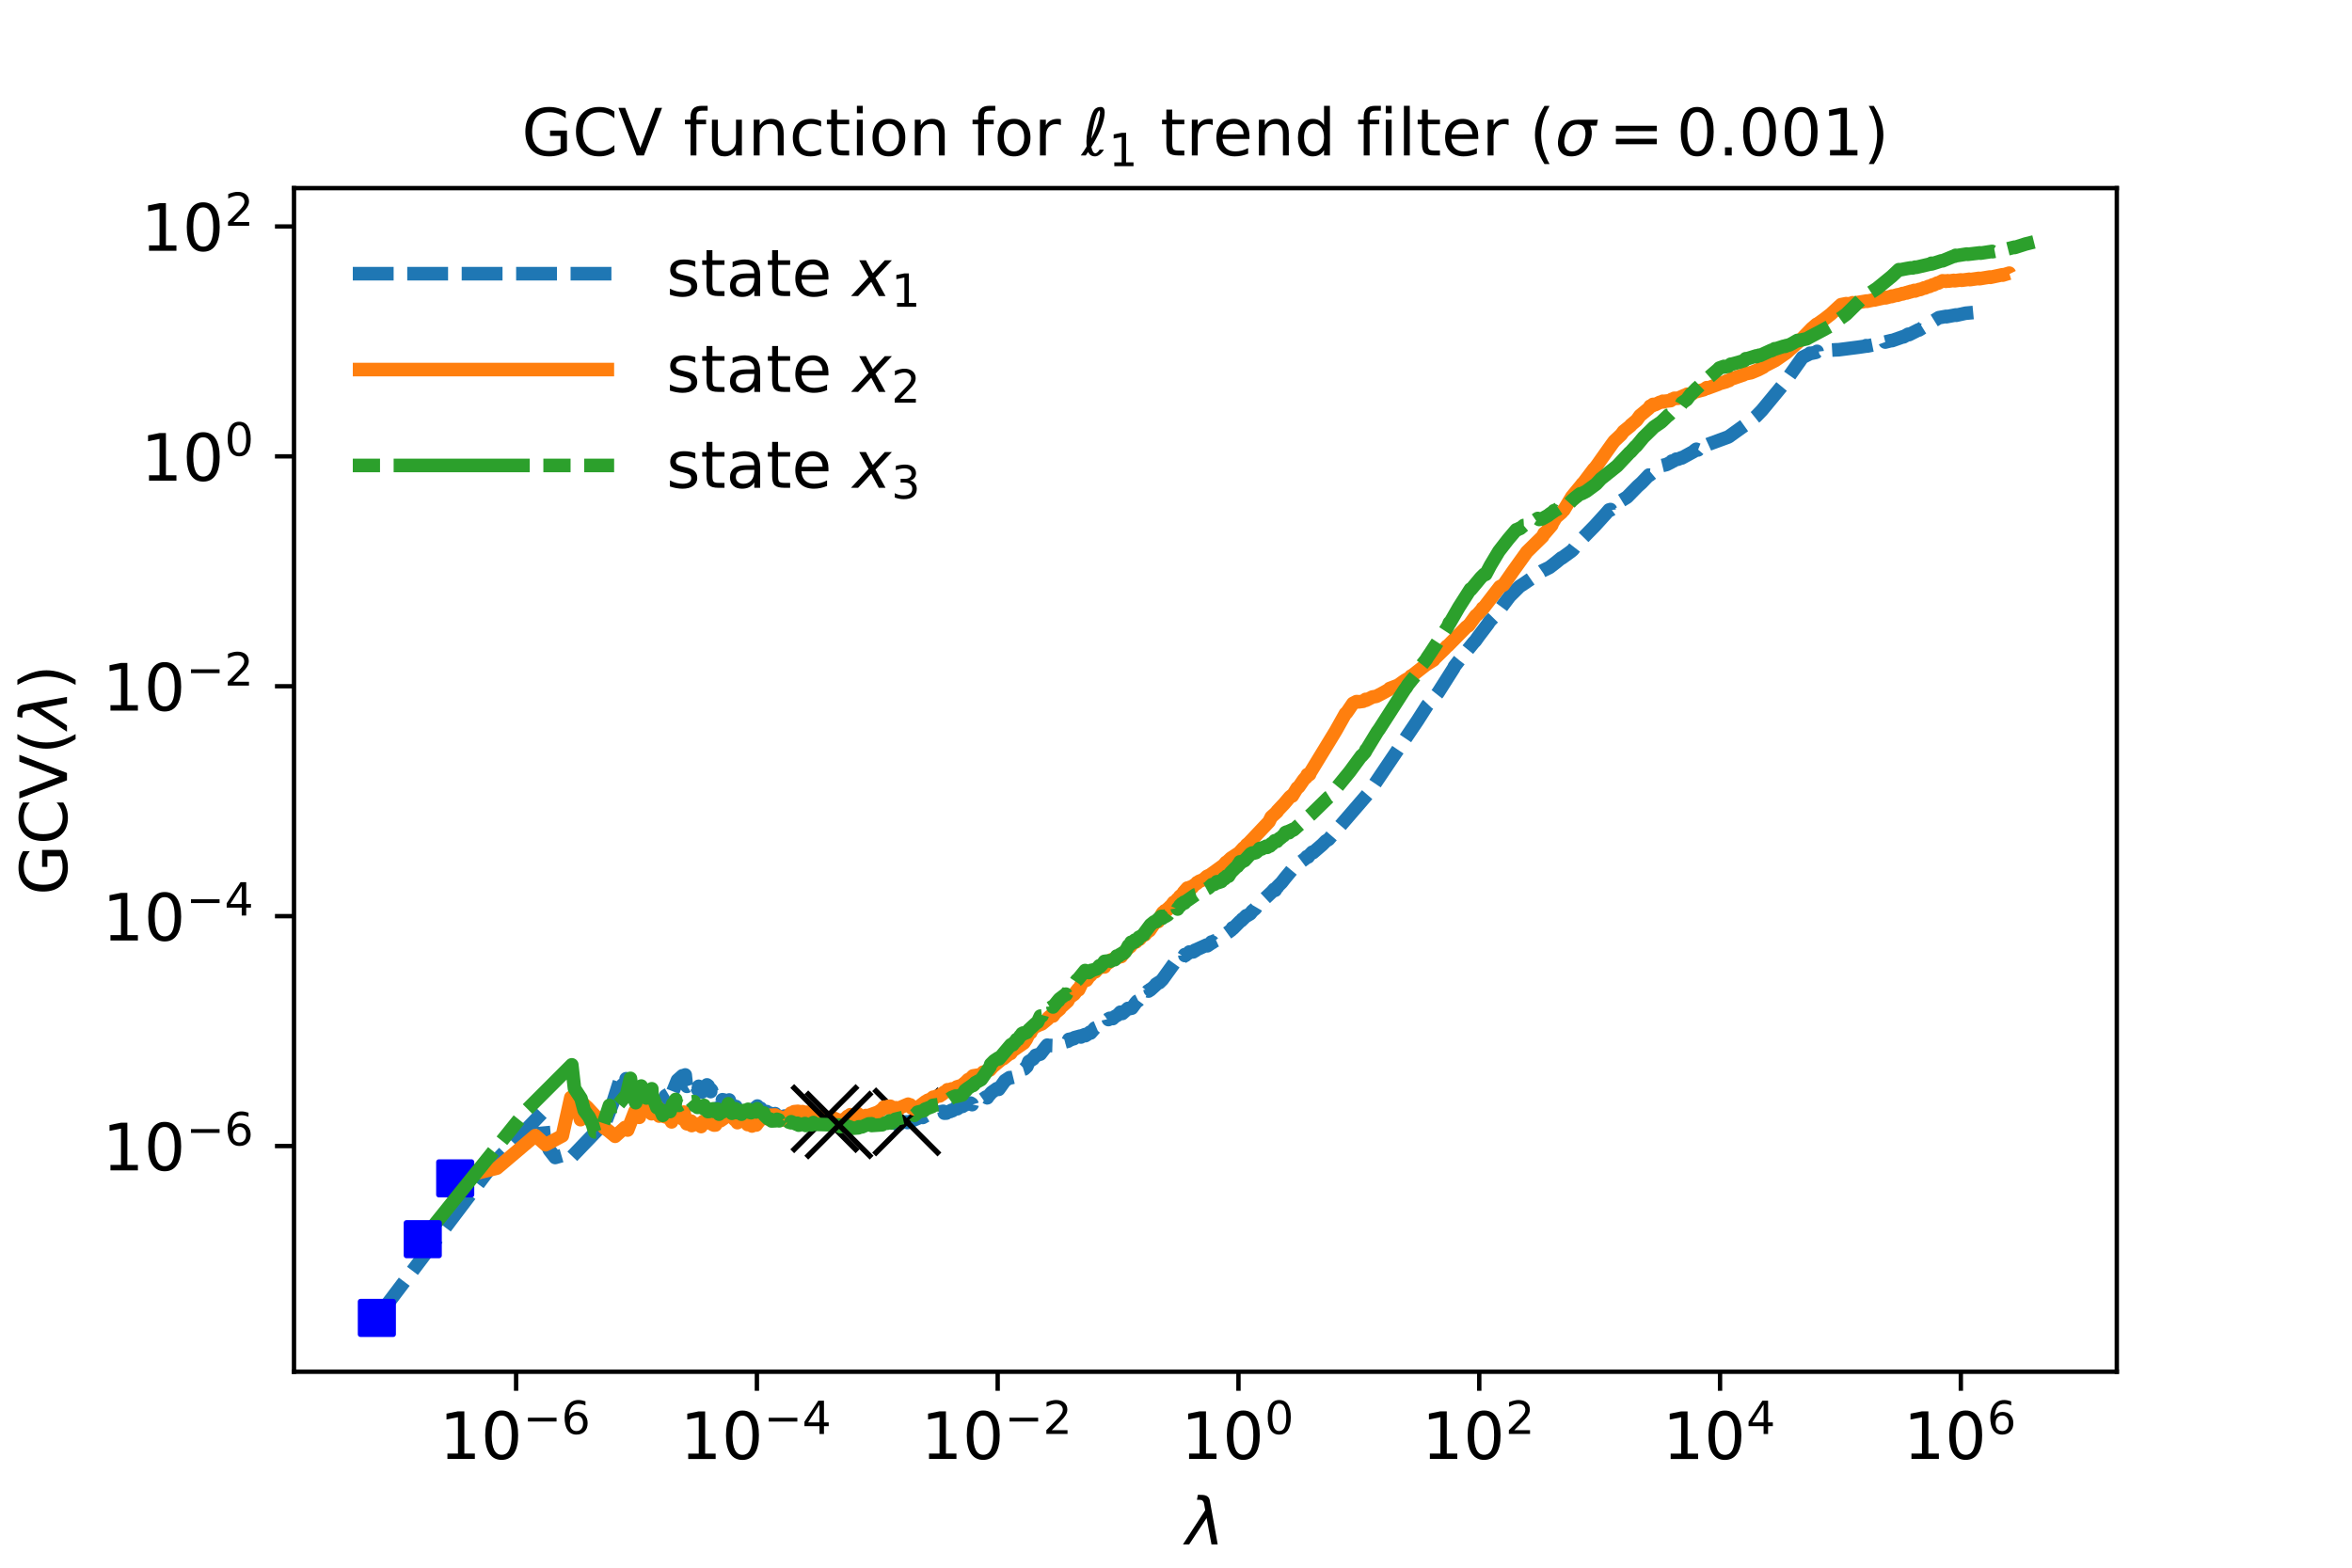 <?xml version="1.0" encoding="utf-8" standalone="no"?>
<!DOCTYPE svg PUBLIC "-//W3C//DTD SVG 1.1//EN"
  "http://www.w3.org/Graphics/SVG/1.1/DTD/svg11.dtd">
<!-- Created with matplotlib (https://matplotlib.org/) -->
<svg height="288pt" version="1.1" viewBox="0 0 432 288" width="432pt" xmlns="http://www.w3.org/2000/svg" xmlns:xlink="http://www.w3.org/1999/xlink">
 <defs>
  <style type="text/css">
*{stroke-linecap:butt;stroke-linejoin:round;}
  </style>
 </defs>
 <g id="figure_1">
  <g id="patch_1">
   <path d="M 0 288 
L 432 288 
L 432 0 
L 0 0 
z
" style="fill:#ffffff;"/>
  </g>
  <g id="axes_1">
   <g id="patch_2">
    <path d="M 54 252 
L 388.8 252 
L 388.8 34.56 
L 54 34.56 
z
" style="fill:#ffffff;"/>
   </g>
   <g id="matplotlib.axis_1">
    <g id="xtick_1">
     <g id="line2d_1">
      <defs>
       <path d="M 0 0 
L 0 3.5 
" id="m0916c73709" style="stroke:#000000;stroke-width:0.8;"/>
      </defs>
      <g>
       <use style="stroke:#000000;stroke-width:0.8;" x="94.793" xlink:href="#m0916c73709" y="252"/>
      </g>
     </g>
     <g id="text_1">
      <!-- $\mathdefault{10^{-6}}$ -->
      <defs>
       <path d="M 12.406 8.297 
L 28.516 8.297 
L 28.516 63.922 
L 10.984 60.406 
L 10.984 69.391 
L 28.422 72.906 
L 38.281 72.906 
L 38.281 8.297 
L 54.391 8.297 
L 54.391 0 
L 12.406 0 
z
" id="DejaVuSans-49"/>
       <path d="M 31.781 66.406 
Q 24.172 66.406 20.328 58.906 
Q 16.5 51.422 16.5 36.375 
Q 16.5 21.391 20.328 13.891 
Q 24.172 6.391 31.781 6.391 
Q 39.453 6.391 43.281 13.891 
Q 47.125 21.391 47.125 36.375 
Q 47.125 51.422 43.281 58.906 
Q 39.453 66.406 31.781 66.406 
z
M 31.781 74.219 
Q 44.047 74.219 50.516 64.516 
Q 56.984 54.828 56.984 36.375 
Q 56.984 17.969 50.516 8.266 
Q 44.047 -1.422 31.781 -1.422 
Q 19.531 -1.422 13.062 8.266 
Q 6.594 17.969 6.594 36.375 
Q 6.594 54.828 13.062 64.516 
Q 19.531 74.219 31.781 74.219 
z
" id="DejaVuSans-48"/>
       <path d="M 10.594 35.5 
L 73.188 35.5 
L 73.188 27.203 
L 10.594 27.203 
z
" id="DejaVuSans-8722"/>
       <path d="M 33.016 40.375 
Q 26.375 40.375 22.484 35.828 
Q 18.609 31.297 18.609 23.391 
Q 18.609 15.531 22.484 10.953 
Q 26.375 6.391 33.016 6.391 
Q 39.656 6.391 43.531 10.953 
Q 47.406 15.531 47.406 23.391 
Q 47.406 31.297 43.531 35.828 
Q 39.656 40.375 33.016 40.375 
z
M 52.594 71.297 
L 52.594 62.312 
Q 48.875 64.062 45.094 64.984 
Q 41.312 65.922 37.594 65.922 
Q 27.828 65.922 22.672 59.328 
Q 17.531 52.734 16.797 39.406 
Q 19.672 43.656 24.016 45.922 
Q 28.375 48.188 33.594 48.188 
Q 44.578 48.188 50.953 41.516 
Q 57.328 34.859 57.328 23.391 
Q 57.328 12.156 50.688 5.359 
Q 44.047 -1.422 33.016 -1.422 
Q 20.359 -1.422 13.672 8.266 
Q 6.984 17.969 6.984 36.375 
Q 6.984 53.656 15.188 63.938 
Q 23.391 74.219 37.203 74.219 
Q 40.922 74.219 44.703 73.484 
Q 48.484 72.75 52.594 71.297 
z
" id="DejaVuSans-54"/>
      </defs>
      <g transform="translate(80.693 268.118)scale(0.12 -0.12)">
       <use transform="translate(0 0.766)" xlink:href="#DejaVuSans-49"/>
       <use transform="translate(63.623 0.766)" xlink:href="#DejaVuSans-48"/>
       <use transform="translate(128.203 39.047)scale(0.7)" xlink:href="#DejaVuSans-8722"/>
       <use transform="translate(186.855 39.047)scale(0.7)" xlink:href="#DejaVuSans-54"/>
      </g>
     </g>
    </g>
    <g id="xtick_2">
     <g id="line2d_2">
      <g>
       <use style="stroke:#000000;stroke-width:0.8;" x="139.02" xlink:href="#m0916c73709" y="252"/>
      </g>
     </g>
     <g id="text_2">
      <!-- $\mathdefault{10^{-4}}$ -->
      <defs>
       <path d="M 37.797 64.312 
L 12.891 25.391 
L 37.797 25.391 
z
M 35.203 72.906 
L 47.609 72.906 
L 47.609 25.391 
L 58.016 25.391 
L 58.016 17.188 
L 47.609 17.188 
L 47.609 0 
L 37.797 0 
L 37.797 17.188 
L 4.891 17.188 
L 4.891 26.703 
z
" id="DejaVuSans-52"/>
      </defs>
      <g transform="translate(124.92 268.118)scale(0.12 -0.12)">
       <use transform="translate(0 0.684)" xlink:href="#DejaVuSans-49"/>
       <use transform="translate(63.623 0.684)" xlink:href="#DejaVuSans-48"/>
       <use transform="translate(128.203 38.966)scale(0.7)" xlink:href="#DejaVuSans-8722"/>
       <use transform="translate(186.855 38.966)scale(0.7)" xlink:href="#DejaVuSans-52"/>
      </g>
     </g>
    </g>
    <g id="xtick_3">
     <g id="line2d_3">
      <g>
       <use style="stroke:#000000;stroke-width:0.8;" x="183.247" xlink:href="#m0916c73709" y="252"/>
      </g>
     </g>
     <g id="text_3">
      <!-- $\mathdefault{10^{-2}}$ -->
      <defs>
       <path d="M 19.188 8.297 
L 53.609 8.297 
L 53.609 0 
L 7.328 0 
L 7.328 8.297 
Q 12.938 14.109 22.625 23.891 
Q 32.328 33.688 34.812 36.531 
Q 39.547 41.844 41.422 45.531 
Q 43.312 49.219 43.312 52.781 
Q 43.312 58.594 39.234 62.25 
Q 35.156 65.922 28.609 65.922 
Q 23.969 65.922 18.812 64.312 
Q 13.672 62.703 7.812 59.422 
L 7.812 69.391 
Q 13.766 71.781 18.938 73 
Q 24.125 74.219 28.422 74.219 
Q 39.75 74.219 46.484 68.547 
Q 53.219 62.891 53.219 53.422 
Q 53.219 48.922 51.531 44.891 
Q 49.859 40.875 45.406 35.406 
Q 44.188 33.984 37.641 27.219 
Q 31.109 20.453 19.188 8.297 
z
" id="DejaVuSans-50"/>
      </defs>
      <g transform="translate(169.147 268.118)scale(0.12 -0.12)">
       <use transform="translate(0 0.766)" xlink:href="#DejaVuSans-49"/>
       <use transform="translate(63.623 0.766)" xlink:href="#DejaVuSans-48"/>
       <use transform="translate(128.203 39.047)scale(0.7)" xlink:href="#DejaVuSans-8722"/>
       <use transform="translate(186.855 39.047)scale(0.7)" xlink:href="#DejaVuSans-50"/>
      </g>
     </g>
    </g>
    <g id="xtick_4">
     <g id="line2d_4">
      <g>
       <use style="stroke:#000000;stroke-width:0.8;" x="227.473" xlink:href="#m0916c73709" y="252"/>
      </g>
     </g>
     <g id="text_4">
      <!-- $\mathdefault{10^{0}}$ -->
      <g transform="translate(216.913 268.118)scale(0.12 -0.12)">
       <use transform="translate(0 0.766)" xlink:href="#DejaVuSans-49"/>
       <use transform="translate(63.623 0.766)" xlink:href="#DejaVuSans-48"/>
       <use transform="translate(128.203 39.047)scale(0.7)" xlink:href="#DejaVuSans-48"/>
      </g>
     </g>
    </g>
    <g id="xtick_5">
     <g id="line2d_5">
      <g>
       <use style="stroke:#000000;stroke-width:0.8;" x="271.7" xlink:href="#m0916c73709" y="252"/>
      </g>
     </g>
     <g id="text_5">
      <!-- $\mathdefault{10^{2}}$ -->
      <g transform="translate(261.14 268.118)scale(0.12 -0.12)">
       <use transform="translate(0 0.766)" xlink:href="#DejaVuSans-49"/>
       <use transform="translate(63.623 0.766)" xlink:href="#DejaVuSans-48"/>
       <use transform="translate(128.203 39.047)scale(0.7)" xlink:href="#DejaVuSans-50"/>
      </g>
     </g>
    </g>
    <g id="xtick_6">
     <g id="line2d_6">
      <g>
       <use style="stroke:#000000;stroke-width:0.8;" x="315.927" xlink:href="#m0916c73709" y="252"/>
      </g>
     </g>
     <g id="text_6">
      <!-- $\mathdefault{10^{4}}$ -->
      <g transform="translate(305.367 268.118)scale(0.12 -0.12)">
       <use transform="translate(0 0.684)" xlink:href="#DejaVuSans-49"/>
       <use transform="translate(63.623 0.684)" xlink:href="#DejaVuSans-48"/>
       <use transform="translate(128.203 38.966)scale(0.7)" xlink:href="#DejaVuSans-52"/>
      </g>
     </g>
    </g>
    <g id="xtick_7">
     <g id="line2d_7">
      <g>
       <use style="stroke:#000000;stroke-width:0.8;" x="360.154" xlink:href="#m0916c73709" y="252"/>
      </g>
     </g>
     <g id="text_7">
      <!-- $\mathdefault{10^{6}}$ -->
      <g transform="translate(349.594 268.118)scale(0.12 -0.12)">
       <use transform="translate(0 0.766)" xlink:href="#DejaVuSans-49"/>
       <use transform="translate(63.623 0.766)" xlink:href="#DejaVuSans-48"/>
       <use transform="translate(128.203 39.047)scale(0.7)" xlink:href="#DejaVuSans-54"/>
      </g>
     </g>
    </g>
    <g id="text_8">
     <!-- $\lambda$ -->
     <defs>
      <path d="M 36.719 67.438 
L 48.828 0 
L 39.312 0 
L 31.844 40.438 
L 5.125 0 
L -4.391 0 
L 29.734 52.438 
L 28.031 62.109 
Q 26.953 68.266 21.734 68.266 
L 17.047 68.266 
L 18.5 75.984 
L 24.219 75.875 
Q 35.203 75.734 36.719 67.438 
z
" id="DejaVuSans-Oblique-955"/>
     </defs>
     <g transform="translate(217.8 283.732)scale(0.12 -0.12)">
      <use transform="translate(0 0.016)" xlink:href="#DejaVuSans-Oblique-955"/>
     </g>
    </g>
   </g>
   <g id="matplotlib.axis_2">
    <g id="ytick_1">
     <g id="line2d_8">
      <defs>
       <path d="M 0 0 
L -3.5 0 
" id="m9b40e97b52" style="stroke:#000000;stroke-width:0.8;"/>
      </defs>
      <g>
       <use style="stroke:#000000;stroke-width:0.8;" x="54" xlink:href="#m9b40e97b52" y="210.538"/>
      </g>
     </g>
     <g id="text_9">
      <!-- $\mathdefault{10^{-6}}$ -->
      <g transform="translate(18.8 215.097)scale(0.12 -0.12)">
       <use transform="translate(0 0.766)" xlink:href="#DejaVuSans-49"/>
       <use transform="translate(63.623 0.766)" xlink:href="#DejaVuSans-48"/>
       <use transform="translate(128.203 39.047)scale(0.7)" xlink:href="#DejaVuSans-8722"/>
       <use transform="translate(186.855 39.047)scale(0.7)" xlink:href="#DejaVuSans-54"/>
      </g>
     </g>
    </g>
    <g id="ytick_2">
     <g id="line2d_9">
      <g>
       <use style="stroke:#000000;stroke-width:0.8;" x="54" xlink:href="#m9b40e97b52" y="168.305"/>
      </g>
     </g>
     <g id="text_10">
      <!-- $\mathdefault{10^{-4}}$ -->
      <g transform="translate(18.8 172.864)scale(0.12 -0.12)">
       <use transform="translate(0 0.684)" xlink:href="#DejaVuSans-49"/>
       <use transform="translate(63.623 0.684)" xlink:href="#DejaVuSans-48"/>
       <use transform="translate(128.203 38.966)scale(0.7)" xlink:href="#DejaVuSans-8722"/>
       <use transform="translate(186.855 38.966)scale(0.7)" xlink:href="#DejaVuSans-52"/>
      </g>
     </g>
    </g>
    <g id="ytick_3">
     <g id="line2d_10">
      <g>
       <use style="stroke:#000000;stroke-width:0.8;" x="54" xlink:href="#m9b40e97b52" y="126.072"/>
      </g>
     </g>
     <g id="text_11">
      <!-- $\mathdefault{10^{-2}}$ -->
      <g transform="translate(18.8 130.631)scale(0.12 -0.12)">
       <use transform="translate(0 0.766)" xlink:href="#DejaVuSans-49"/>
       <use transform="translate(63.623 0.766)" xlink:href="#DejaVuSans-48"/>
       <use transform="translate(128.203 39.047)scale(0.7)" xlink:href="#DejaVuSans-8722"/>
       <use transform="translate(186.855 39.047)scale(0.7)" xlink:href="#DejaVuSans-50"/>
      </g>
     </g>
    </g>
    <g id="ytick_4">
     <g id="line2d_11">
      <g>
       <use style="stroke:#000000;stroke-width:0.8;" x="54" xlink:href="#m9b40e97b52" y="83.839"/>
      </g>
     </g>
     <g id="text_12">
      <!-- $\mathdefault{10^{0}}$ -->
      <g transform="translate(25.88 88.398)scale(0.12 -0.12)">
       <use transform="translate(0 0.766)" xlink:href="#DejaVuSans-49"/>
       <use transform="translate(63.623 0.766)" xlink:href="#DejaVuSans-48"/>
       <use transform="translate(128.203 39.047)scale(0.7)" xlink:href="#DejaVuSans-48"/>
      </g>
     </g>
    </g>
    <g id="ytick_5">
     <g id="line2d_12">
      <g>
       <use style="stroke:#000000;stroke-width:0.8;" x="54" xlink:href="#m9b40e97b52" y="41.606"/>
      </g>
     </g>
     <g id="text_13">
      <!-- $\mathdefault{10^{2}}$ -->
      <g transform="translate(25.88 46.165)scale(0.12 -0.12)">
       <use transform="translate(0 0.766)" xlink:href="#DejaVuSans-49"/>
       <use transform="translate(63.623 0.766)" xlink:href="#DejaVuSans-48"/>
       <use transform="translate(128.203 39.047)scale(0.7)" xlink:href="#DejaVuSans-50"/>
      </g>
     </g>
    </g>
    <g id="text_14">
     <!-- GCV($\lambda$) -->
     <defs>
      <path d="M 59.516 10.406 
L 59.516 29.984 
L 43.406 29.984 
L 43.406 38.094 
L 69.281 38.094 
L 69.281 6.781 
Q 63.578 2.734 56.688 0.656 
Q 49.812 -1.422 42 -1.422 
Q 24.906 -1.422 15.25 8.562 
Q 5.609 18.562 5.609 36.375 
Q 5.609 54.25 15.25 64.234 
Q 24.906 74.219 42 74.219 
Q 49.125 74.219 55.547 72.453 
Q 61.969 70.703 67.391 67.281 
L 67.391 56.781 
Q 61.922 61.422 55.766 63.766 
Q 49.609 66.109 42.828 66.109 
Q 29.438 66.109 22.719 58.641 
Q 16.016 51.172 16.016 36.375 
Q 16.016 21.625 22.719 14.156 
Q 29.438 6.688 42.828 6.688 
Q 48.047 6.688 52.141 7.594 
Q 56.25 8.5 59.516 10.406 
z
" id="DejaVuSans-71"/>
      <path d="M 64.406 67.281 
L 64.406 56.891 
Q 59.422 61.531 53.781 63.812 
Q 48.141 66.109 41.797 66.109 
Q 29.297 66.109 22.656 58.469 
Q 16.016 50.828 16.016 36.375 
Q 16.016 21.969 22.656 14.328 
Q 29.297 6.688 41.797 6.688 
Q 48.141 6.688 53.781 8.984 
Q 59.422 11.281 64.406 15.922 
L 64.406 5.609 
Q 59.234 2.094 53.438 0.328 
Q 47.656 -1.422 41.219 -1.422 
Q 24.656 -1.422 15.125 8.703 
Q 5.609 18.844 5.609 36.375 
Q 5.609 53.953 15.125 64.078 
Q 24.656 74.219 41.219 74.219 
Q 47.75 74.219 53.531 72.484 
Q 59.328 70.75 64.406 67.281 
z
" id="DejaVuSans-67"/>
      <path d="M 28.609 0 
L 0.781 72.906 
L 11.078 72.906 
L 34.188 11.531 
L 57.328 72.906 
L 67.578 72.906 
L 39.797 0 
z
" id="DejaVuSans-86"/>
      <path d="M 31 75.875 
Q 24.469 64.656 21.281 53.656 
Q 18.109 42.672 18.109 31.391 
Q 18.109 20.125 21.312 9.062 
Q 24.516 -2 31 -13.188 
L 23.188 -13.188 
Q 15.875 -1.703 12.234 9.375 
Q 8.594 20.453 8.594 31.391 
Q 8.594 42.281 12.203 53.312 
Q 15.828 64.359 23.188 75.875 
z
" id="DejaVuSans-40"/>
      <path d="M 8.016 75.875 
L 15.828 75.875 
Q 23.141 64.359 26.781 53.312 
Q 30.422 42.281 30.422 31.391 
Q 30.422 20.453 26.781 9.375 
Q 23.141 -1.703 15.828 -13.188 
L 8.016 -13.188 
Q 14.5 -2 17.703 9.062 
Q 20.906 20.125 20.906 31.391 
Q 20.906 42.672 17.703 53.656 
Q 14.5 64.656 8.016 75.875 
z
" id="DejaVuSans-41"/>
     </defs>
     <g transform="translate(12.304 164.46)rotate(-90)scale(0.12 -0.12)">
      <use transform="translate(0 0.016)" xlink:href="#DejaVuSans-71"/>
      <use transform="translate(77.49 0.016)" xlink:href="#DejaVuSans-67"/>
      <use transform="translate(147.314 0.016)" xlink:href="#DejaVuSans-86"/>
      <use transform="translate(215.723 0.016)" xlink:href="#DejaVuSans-40"/>
      <use transform="translate(254.736 0.016)" xlink:href="#DejaVuSans-Oblique-955"/>
      <use transform="translate(313.916 0.016)" xlink:href="#DejaVuSans-41"/>
     </g>
    </g>
   </g>
   <g id="line2d_13">
    <path clip-path="url(#p5bab30e86e)" d="M 362.422 57.413 
L 360.988 57.547 
L 359.312 57.921 
L 359.289 57.85 
L 357.517 58.18 
L 357.48 58.116 
L 356.107 58.362 
L 352.45 60.629 
L 352.381 60.598 
L 350.644 61.477 
L 350.487 61.4 
L 349.639 61.882 
L 349.521 61.87 
L 347.531 62.571 
L 347.374 62.564 
L 346.276 62.836 
L 346.253 62.773 
L 345.197 63.119 
L 342.923 63.581 
L 342.746 63.497 
L 342.541 63.613 
L 341.372 63.782 
L 337.725 64.249 
L 337.131 64.27 
L 335.378 64.371 
L 335.343 64.308 
L 333.752 64.622 
L 333.743 64.547 
L 333.526 64.733 
L 332.462 64.956 
L 332.44 64.894 
L 332.262 65.054 
L 331.061 65.66 
L 327.587 70.571 
L 323.599 75.402 
L 322.539 76.495 
L 320.963 77.759 
L 317.469 80.262 
L 313.894 81.578 
L 313.381 81.814 
L 313.333 81.848 
L 313.314 81.776 
L 313.149 81.942 
L 313.111 81.886 
L 312.636 82.172 
L 312.449 82.232 
L 312.243 82.368 
L 312.201 82.292 
L 312.181 82.221 
L 312.177 82.312 
L 311.879 82.66 
L 311.564 82.536 
L 311.255 82.754 
L 311.177 82.889 
L 309.339 83.894 
L 308.903 84.133 
L 308.832 84.092 
L 308.208 84.361 
L 307.877 84.35 
L 307.382 84.681 
L 307.068 84.71 
L 306.966 84.894 
L 306.073 85.342 
L 304.83 85.64 
L 303.949 86.488 
L 302.978 87.301 
L 302.854 87.286 
L 301.513 88.695 
L 300.79 89.338 
L 300.097 90.048 
L 298.839 91.334 
L 297.674 92.05 
L 296.972 92.833 
L 295.82 93.684 
L 295.791 93.608 
L 295.552 93.758 
L 295.542 93.682 
L 295.009 94.306 
L 294.218 95.177 
L 292.866 96.666 
L 289.972 99.614 
L 288.886 101.012 
L 288.529 101.314 
L 286.855 102.525 
L 286.786 102.503 
L 285.864 103.262 
L 284.58 104.252 
L 283.275 104.884 
L 280.028 107.138 
L 279.112 107.729 
L 277.284 109.551 
L 276.101 111.119 
L 274.718 112.99 
L 273.584 114.154 
L 273.301 114.614 
L 271.595 116.86 
L 270.951 117.764 
L 270.703 118.002 
L 268.207 121.062 
L 268.02 121.287 
L 267.131 122.444 
L 267.023 122.71 
L 264.142 127.25 
L 263.46 128.109 
L 262.492 129.296 
L 262.396 129.302 
L 262.176 129.534 
L 260.325 132.43 
L 251.424 145.628 
L 244.008 154.219 
L 243.517 154.51 
L 242.856 155.177 
L 241.167 156.634 
L 241.138 156.562 
L 241.037 156.55 
L 240.304 157.31 
L 240.277 157.423 
L 240.042 157.383 
L 239.852 157.636 
L 238.259 158.838 
L 237.61 159.409 
L 236.215 161.092 
L 236.033 161.311 
L 235.398 162.126 
L 234.718 162.803 
L 234.63 162.989 
L 234.57 162.951 
L 234.24 163.44 
L 234.234 163.543 
L 234.226 163.356 
L 234.029 163.378 
L 233.633 163.835 
L 231.647 165.696 
L 230.911 166.448 
L 230.89 166.37 
L 230.571 166.911 
L 230.023 167.371 
L 229.629 167.868 
L 228.95 168.272 
L 228.899 168.226 
L 228.241 168.896 
L 228.166 168.87 
L 228.009 169.125 
L 227.737 169.295 
L 226.459 170.589 
L 226.378 170.455 
L 226.136 170.868 
L 224.874 171.785 
L 224.855 171.9 
L 224.496 172.243 
L 223.335 172.773 
L 222.944 172.907 
L 222.722 173.136 
L 222.67 173.066 
L 222.501 173.063 
L 222.348 173.354 
L 221.751 173.754 
L 221.635 173.61 
L 219.662 174.501 
L 219.574 174.633 
L 219.465 174.568 
L 219.436 174.68 
L 219.175 174.865 
L 218.442 174.893 
L 218.343 175.073 
L 218.016 175.268 
L 217.738 175.513 
L 217.634 175.542 
L 217.626 175.448 
L 217.6 175.377 
L 217.409 175.698 
L 217.147 175.777 
L 217.049 175.574 
L 215.936 176.586 
L 213.489 179.976 
L 212.926 180.53 
L 212.898 180.446 
L 212.326 180.813 
L 212.267 180.966 
L 211.265 181.871 
L 211.259 181.77 
L 210.948 182.074 
L 210.867 182.043 
L 210.4 182.615 
L 210.149 182.774 
L 209.939 183.102 
L 209.88 183.055 
L 209.495 183.26 
L 209.067 183.838 
L 208.877 183.932 
L 208.634 184.191 
L 207.887 185.208 
L 207.529 185.282 
L 207.162 185.263 
L 206.953 185.462 
L 206.154 186.18 
L 205.788 186.062 
L 205.786 185.949 
L 205.34 186.436 
L 204.705 186.808 
L 204.398 187.12 
L 203.811 187.079 
L 203.591 187.305 
L 203.569 187.205 
L 202.597 187.863 
L 201.968 188.507 
L 201.073 188.892 
L 200.316 189.773 
L 200.177 189.633 
L 199.615 190.108 
L 199.549 190.03 
L 199.359 190.26 
L 199.303 190.175 
L 199.296 190.062 
L 198.716 190.291 
L 198.545 190.506 
L 198.419 190.34 
L 197.342 190.633 
L 197.237 190.815 
L 197.059 190.796 
L 196.701 190.87 
L 196.698 190.995 
L 196.63 190.909 
L 196.325 190.947 
L 196.183 191.264 
L 195.531 191.443 
L 195.178 191.714 
L 194.273 191.705 
L 193.525 192.089 
L 192.427 192.054 
L 192.362 192.003 
L 192.164 192.232 
L 191.072 193.65 
L 190.218 193.884 
L 190.083 194.171 
L 189.869 194.288 
L 189.76 194.544 
L 188.968 195.016 
L 188.611 195.917 
L 188.142 196.372 
L 187.942 196.433 
L 187.668 196.809 
L 187.417 196.895 
L 186.806 197.27 
L 186.381 197.862 
L 186.202 197.864 
L 185.703 197.986 
L 185.417 197.977 
L 184.575 198.536 
L 183.435 200.126 
L 183.4 200.021 
L 183.121 199.99 
L 182.128 200.69 
L 181.455 201.465 
L 181.336 201.673 
L 181.106 201.538 
L 180.216 202.163 
L 179.339 202.318 
L 179.046 202.312 
L 179.026 202.459 
L 178.654 202.479 
L 178.551 202.932 
L 178.515 202.81 
L 178.257 202.647 
L 177.735 202.605 
L 177.389 202.944 
L 177.286 202.861 
L 176.809 203.247 
L 176.413 203.298 
L 175.837 203.688 
L 175.799 203.563 
L 175.578 203.517 
L 175.492 203.693 
L 174.913 204.056 
L 174.757 203.975 
L 174.537 204.195 
L 174.093 204.244 
L 173.83 204.489 
L 173.441 204.497 
L 173.403 204.227 
L 173.232 204.154 
L 172.577 204.278 
L 171.914 204.651 
L 171.181 204.731 
L 171.06 204.625 
L 170.72 205.017 
L 170.088 204.947 
L 169.494 205.285 
L 169.326 205.19 
L 168.938 205.157 
L 168.788 205.346 
L 166.693 206.221 
L 166.551 206.101 
L 165.525 206.161 
L 165.444 206.318 
L 165.17 206.5 
L 164.893 206.395 
L 164.8 206.551 
L 164.568 206.294 
L 162.489 206.266 
L 162.301 206.432 
L 161.844 206.183 
L 161.764 205.738 
L 160.729 206.026 
L 160.567 205.895 
L 160.499 206.056 
L 160.449 205.91 
L 160.309 205.775 
L 159.556 205.574 
L 158.196 206.051 
L 158.111 205.909 
L 157.789 205.801 
L 157.761 205.961 
L 157.344 205.863 
L 157.269 205.716 
L 156.992 206.066 
L 155.8 206.053 
L 155.295 206.259 
L 155.132 206.12 
L 155.034 206.286 
L 154.976 206.138 
L 154.75 206.022 
L 154.6 206.202 
L 154.559 206.051 
L 154.332 205.93 
L 153.869 206.312 
L 153.398 206.053 
L 153.345 205.899 
L 153.17 206.079 
L 153.086 205.929 
L 152.99 206.1 
L 152.167 206.338 
L 151.533 206.247 
L 151.444 206.099 
L 150.618 205.884 
L 150.474 206.066 
L 150.138 205.946 
L 150.093 205.787 
L 149.92 205.656 
L 149.395 205.6 
L 149.048 205.997 
L 148.366 206.26 
L 148.291 206.106 
L 147.524 205.74 
L 146.802 205.705 
L 146.644 205.387 
L 146.597 205.568 
L 146.323 205.782 
L 145.15 205.469 
L 144.737 205.712 
L 144.705 205.544 
L 144.493 205.436 
L 144.477 205.618 
L 144.463 205.445 
L 144.109 205.214 
L 144.105 205.033 
L 144.034 205.245 
L 143.973 205.45 
L 143.914 205.294 
L 143.765 205.531 
L 143.377 205.317 
L 143.331 205.151 
L 142.582 204.892 
L 142.396 204.773 
L 142.371 204.588 
L 142.264 204.825 
L 141.594 204.882 
L 141.486 204.528 
L 141.163 204.461 
L 140.943 204.746 
L 140.817 204.205 
L 140.782 204.431 
L 140.756 204.035 
L 140.737 203.837 
L 140.614 204.123 
L 140.413 203.616 
L 140.228 203.942 
L 140.116 203.795 
L 140.071 204.035 
L 139.86 204.365 
L 139.78 203.778 
L 139.716 203.611 
L 139.364 203.676 
L 139.347 203.912 
L 139.307 203.721 
L 139.11 203.19 
L 139.076 203.449 
L 138.963 203.313 
L 138.909 203.813 
L 138.844 203.408 
L 138.594 204.06 
L 138.106 204.859 
L 137.754 204.206 
L 137.515 204.154 
L 136.983 204.769 
L 136.68 204.744 
L 136.279 205.231 
L 135.941 204.977 
L 135.782 204.846 
L 135.743 205.112 
L 135.567 204.751 
L 135.43 203.851 
L 135.26 203.728 
L 135.165 203.278 
L 134.267 203.239 
L 134.216 202.71 
L 134.07 202.548 
L 133.93 202.079 
L 133.793 202.514 
L 133.692 202.903 
L 133.438 202.836 
L 133.313 203.247 
L 133.268 202.69 
L 133.002 202.659 
L 132.95 202.082 
L 132.696 202.03 
L 132.665 202.387 
L 131.887 202.593 
L 131.627 202.545 
L 131.546 202.294 
L 131.103 202.453 
L 130.993 202.224 
L 130.821 200.937 
L 130.697 200.309 
L 130.543 200.107 
L 130.532 200.534 
L 130.326 200.396 
L 130.146 199.787 
L 130.064 199.46 
L 129.856 199.305 
L 128.928 200.158 
L 128.925 200.626 
L 128.871 199.763 
L 128.342 200.051 
L 128.329 199.567 
L 128.21 200.245 
L 127.921 199.658 
L 127.675 199.5 
L 126.979 200.014 
L 126.764 199.211 
L 126.171 199.576 
L 126.036 199.176 
L 125.857 197.479 
L 125.783 198.296 
L 125.394 198.271 
L 125.349 197.628 
L 124.429 198.445 
L 123.53 200.682 
L 123.299 201.776 
L 123.057 201.454 
L 122.941 200.9 
L 122.251 201.313 
L 121.069 204.816 
L 120.918 204.321 
L 120.743 203.022 
L 120.634 202.354 
L 119.562 203.268 
L 119.479 202.466 
L 118.468 202.108 
L 118.431 201.058 
L 117.874 203.088 
L 117.706 202.253 
L 117.281 201.773 
L 116.83 199.904 
L 115.683 200.359 
L 115.661 198.799 
L 115.007 198.174 
L 114.799 200.273 
L 114.366 199.281 
L 114.151 201.399 
L 114.033 197.936 
L 112.576 202.544 
L 110.471 208.082 
L 109.793 207.552 
L 104.651 212.909 
L 103.76 212.13 
L 101.975 212.643 
L 100.917 211.282 
L 99.951 208.997 
L 99.548 204.486 
L 90.876 213.489 
L 69.218 242.116 
L 69.218 242.116 
" style="fill:none;stroke:#1f77b4;stroke-dasharray:7.5,2.5;stroke-dashoffset:0;stroke-width:2.5;"/>
   </g>
   <g id="line2d_14">
    <defs>
     <path d="M -6 6 
L 6 -6 
M -6 -6 
L 6 6 
" id="m7f68e1cf11" style="stroke:#000000;"/>
    </defs>
    <g clip-path="url(#p5bab30e86e)">
     <use style="stroke:#000000;" x="166.551" xlink:href="#m7f68e1cf11" y="206.101"/>
    </g>
   </g>
   <g id="line2d_15">
    <defs>
     <path d="M -3 3 
L 3 3 
L 3 -3 
L -3 -3 
z
" id="m1f75144b9b" style="stroke:#0000ff;stroke-linejoin:miter;"/>
    </defs>
    <g clip-path="url(#p5bab30e86e)">
     <use style="fill:#0000ff;stroke:#0000ff;stroke-linejoin:miter;" x="69.218" xlink:href="#m1f75144b9b" y="242.116"/>
    </g>
   </g>
   <g id="line2d_16">
    <defs>
     <path d="M 0 3 
C 0.796 3 1.559 2.684 2.121 2.121 
C 2.684 1.559 3 0.796 3 0 
C 3 -0.796 2.684 -1.559 2.121 -2.121 
C 1.559 -2.684 0.796 -3 0 -3 
C -0.796 -3 -1.559 -2.684 -2.121 -2.121 
C -2.684 -1.559 -3 -0.796 -3 0 
C -3 0.796 -2.684 1.559 -2.121 2.121 
C -1.559 2.684 -0.796 3 0 3 
z
" id="ma259ba0ea7" style="stroke:#ff0000;"/>
    </defs>
    <g clip-path="url(#p5bab30e86e)">
     <use style="fill:#ff0000;stroke:#ff0000;" x="0" xlink:href="#ma259ba0ea7" y="0"/>
    </g>
   </g>
   <g id="line2d_17">
    <path clip-path="url(#p5bab30e86e)" d="M 369.122 50.329 
L 369.048 50.179 
L 367.822 50.552 
L 367.801 50.474 
L 365.567 50.953 
L 365.51 50.881 
L 363.567 51.206 
L 363.48 51.137 
L 361.815 51.374 
L 361.702 51.306 
L 360.299 51.491 
L 360.165 51.424 
L 359.002 51.579 
L 358.853 51.512 
L 357.902 51.649 
L 357.741 51.582 
L 357.415 51.679 
L 357.251 51.612 
L 356.874 51.632 
L 356.797 51.585 
L 355.968 52.021 
L 355.825 52.002 
L 355.154 52.344 
L 355.007 52.324 
L 354.382 52.63 
L 354.232 52.609 
L 353.584 52.905 
L 353.43 52.885 
L 352.712 53.183 
L 352.551 53.163 
L 351.727 53.467 
L 351.59 53.355 
L 350.968 53.603 
L 350.966 53.519 
L 350.609 53.709 
L 350.606 53.627 
L 350.227 53.82 
L 350.223 53.739 
L 349.429 54.007 
L 349.422 53.929 
L 349.25 53.996 
L 348.725 54.175 
L 348.668 54.137 
L 348.501 54.249 
L 348.489 54.175 
L 347.501 54.456 
L 347.486 54.385 
L 347.433 54.479 
L 347.366 54.444 
L 346.351 54.716 
L 346.329 54.651 
L 345.702 54.787 
L 344.416 55.073 
L 344.385 55.016 
L 344.317 55.108 
L 344.223 55.075 
L 342.913 55.348 
L 342.871 55.297 
L 342.048 55.438 
L 340.41 55.716 
L 340.27 55.619 
L 340.224 55.722 
L 339.107 55.861 
L 339.095 55.784 
L 338.156 55.97 
L 337.924 56.263 
L 337.877 56.219 
L 336.491 57.505 
L 336.304 57.687 
L 335.098 58.622 
L 333.719 59.601 
L 333.65 59.585 
L 332.774 60.34 
L 330.686 62.498 
L 328.129 64.79 
L 326.059 66.223 
L 323.961 67.303 
L 323.907 67.423 
L 322.936 67.924 
L 321.626 68.467 
L 320.4 68.708 
L 320.241 68.859 
L 318.297 69.524 
L 318.272 69.458 
L 317.928 69.677 
L 317.66 69.799 
L 317.622 69.898 
L 317.13 70.065 
L 317.088 70.003 
L 317.017 70.134 
L 315.812 70.468 
L 315.73 70.463 
L 315.632 70.578 
L 313.564 71.341 
L 313.47 71.216 
L 312.961 71.578 
L 311.008 72.091 
L 310.881 72.298 
L 309.926 72.498 
L 309.878 72.43 
L 309.467 72.704 
L 309.416 72.633 
L 308.452 73.064 
L 308.233 73.166 
L 307.515 73.174 
L 307.333 73.321 
L 307.047 73.372 
L 306.863 73.597 
L 305.689 73.727 
L 305.586 73.829 
L 305.517 73.754 
L 305.399 73.715 
L 305.135 73.871 
L 304.858 73.918 
L 304.035 74.332 
L 303.916 74.27 
L 303.906 74.359 
L 303.663 74.431 
L 303.643 74.356 
L 303.602 74.298 
L 303.49 74.545 
L 303.33 74.541 
L 303.113 74.666 
L 303.079 74.622 
L 302.862 74.992 
L 301.215 76.363 
L 300.598 77.213 
L 299.549 78.085 
L 299.526 78.187 
L 298.189 79.262 
L 297.76 79.845 
L 296.483 81.05 
L 296.013 81.686 
L 293.3 85.514 
L 292.896 86.039 
L 292.757 86.147 
L 290.694 88.888 
L 290.666 88.838 
L 290.459 89.117 
L 288.705 91.253 
L 287.221 93.726 
L 287.117 93.76 
L 286.855 94.126 
L 285.796 95.043 
L 285.18 96.052 
L 285 96.5 
L 283.732 97.981 
L 283.722 97.904 
L 283.625 97.968 
L 283.357 98.537 
L 280.444 101.391 
L 277.937 104.884 
L 276.151 107.457 
L 275.479 107.792 
L 272.357 111.84 
L 272.308 111.719 
L 272.223 111.921 
L 271.357 112.906 
L 271.081 113.092 
L 269.754 114.918 
L 269.724 114.859 
L 269.703 114.969 
L 269.332 115.178 
L 265.912 118.653 
L 265.753 118.72 
L 265.382 119.163 
L 263.362 121.13 
L 263.336 121.24 
L 261.866 122.156 
L 259.469 124.037 
L 259.145 124.204 
L 258.688 124.803 
L 258.687 124.711 
L 258.563 124.705 
L 258.111 124.961 
L 257.737 125.209 
L 256.797 125.892 
L 255.232 126.494 
L 255.028 126.726 
L 254.039 127.277 
L 252.812 127.92 
L 252.088 128.044 
L 250.895 128.652 
L 250.84 128.482 
L 250.378 128.83 
L 249.493 128.949 
L 249.39 128.895 
L 249.141 128.896 
L 248.503 129.221 
L 247.7 130.403 
L 247.313 130.955 
L 247.126 131.088 
L 245.34 134.268 
L 240.645 141.965 
L 240.54 142.262 
L 240.209 142.499 
L 240.17 142.441 
L 240.127 142.302 
L 239.883 142.846 
L 239.869 142.766 
L 239.457 143.24 
L 238.537 144.573 
L 238.443 144.605 
L 238.3 144.795 
L 238.262 144.748 
L 237.355 146.234 
L 237.302 146.106 
L 236.911 146.423 
L 235.875 147.648 
L 234.586 149.009 
L 234.574 149.122 
L 233.495 150.099 
L 233.076 150.957 
L 229.378 154.87 
L 228.966 155.204 
L 228.755 155.522 
L 228.387 155.787 
L 227.583 156.676 
L 226.082 157.668 
L 225.386 158.328 
L 225.182 158.426 
L 224.727 158.957 
L 222.253 160.745 
L 221.684 161.007 
L 221 161.613 
L 220.248 161.915 
L 219.875 162.24 
L 219.862 162.145 
L 219.823 162.277 
L 219.231 162.68 
L 219.009 163.015 
L 218.683 163.029 
L 218.637 162.973 
L 218.116 163.322 
L 218.084 163.147 
L 217.393 163.934 
L 217.283 164.193 
L 216.681 164.696 
L 216.396 165.224 
L 216.337 165.184 
L 216.245 165.181 
L 215.654 165.985 
L 215.615 165.928 
L 215.579 165.757 
L 214.883 166.673 
L 214.871 166.578 
L 214.575 166.955 
L 214.511 166.924 
L 214.384 167.192 
L 213.943 167.321 
L 213.768 167.613 
L 213.719 167.57 
L 213.597 167.627 
L 213.505 167.864 
L 213.445 167.832 
L 212.727 169.301 
L 212.706 169.105 
L 212.537 169.088 
L 212.247 169.445 
L 212.203 169.384 
L 211.136 170.954 
L 210.675 171.273 
L 210.289 171.727 
L 209.841 171.886 
L 209.317 172.532 
L 209.298 172.438 
L 209.201 172.317 
L 208.657 173.042 
L 208.621 172.97 
L 208.422 173.087 
L 208.383 173.018 
L 208.36 172.929 
L 208.131 173.2 
L 207.591 173.918 
L 207.324 174.09 
L 206.303 175.151 
L 206.291 175.278 
L 206.01 175.55 
L 205.942 175.725 
L 205.933 175.617 
L 205.89 175.542 
L 205.881 175.666 
L 205.38 175.888 
L 204.167 176.309 
L 203.686 176.793 
L 202.951 177.312 
L 202.856 177.633 
L 202.786 177.576 
L 202.59 177.507 
L 202.487 177.477 
L 202.431 177.646 
L 201.973 177.79 
L 201.75 177.849 
L 201.188 178.528 
L 201.178 178.413 
L 201.163 178.301 
L 200.913 178.366 
L 200.829 178.551 
L 200.653 178.65 
L 200.341 179.161 
L 200.015 179.431 
L 199.576 180.071 
L 199.522 180.01 
L 199.078 180.276 
L 199.076 180.151 
L 198.848 180.325 
L 198.121 181.836 
L 198.03 181.691 
L 197.281 182.661 
L 196.461 183.252 
L 196.106 183.937 
L 194.701 185.195 
L 194.665 185.364 
L 193.847 186.053 
L 193.828 185.944 
L 193.804 186.1 
L 193.413 186.649 
L 193.398 186.537 
L 193.018 186.565 
L 192.564 186.947 
L 192.458 187.194 
L 191.34 188.104 
L 190.777 188.313 
L 190.363 188.531 
L 190.179 188.326 
L 189.36 189.531 
L 189.31 189.723 
L 188.989 189.92 
L 188.493 190.944 
L 188.06 191.593 
L 186.33 192.794 
L 186.251 192.713 
L 186.229 192.864 
L 186.082 192.864 
L 185.639 193.521 
L 185.612 193.412 
L 184.268 194.493 
L 184.239 194.386 
L 182.324 195.981 
L 181.815 196.561 
L 180.78 196.966 
L 180.591 196.965 
L 180.401 197.391 
L 178.733 197.651 
L 178.122 198.277 
L 177.827 198.346 
L 177.356 198.825 
L 176.426 199.565 
L 176.243 199.53 
L 175.73 199.684 
L 175.354 200.042 
L 174.817 200.037 
L 174.074 200.314 
L 174.025 200.198 
L 173.658 200.625 
L 173.415 200.646 
L 173.024 201.068 
L 172.863 201.023 
L 172.619 201.328 
L 171.967 201.407 
L 171.507 201.813 
L 171.377 201.57 
L 170.93 201.95 
L 170.36 202.159 
L 170.184 202.421 
L 169.996 202.378 
L 168.355 203.636 
L 167.912 203.722 
L 167.77 203.486 
L 167.41 203.517 
L 167.192 202.979 
L 166.858 202.986 
L 166.798 202.85 
L 165.373 203.45 
L 165.088 203.753 
L 164.989 203.631 
L 164.536 203.497 
L 163.797 203.652 
L 163.543 203.231 
L 163.102 203.252 
L 162.955 203.497 
L 162.34 203.389 
L 162.338 203.572 
L 161.258 204.314 
L 159.295 205.021 
L 159.056 204.926 
L 158.99 205.121 
L 158.465 205.416 
L 158.442 205.246 
L 157.935 205.009 
L 157.521 204.583 
L 157.515 204.769 
L 157.207 204.679 
L 157.01 204.908 
L 156.306 204.929 
L 156.177 204.778 
L 155.71 205.255 
L 155.693 205.074 
L 155.221 205.528 
L 154.568 205.815 
L 154.507 206.002 
L 153.288 205.477 
L 152.295 205.323 
L 152.175 205.723 
L 151.998 205.577 
L 151.975 205.394 
L 151.812 205.245 
L 151.511 205.507 
L 150.686 205.309 
L 150.604 205.133 
L 150.188 205.416 
L 150.175 205.225 
L 149.743 205.158 
L 149.648 204.99 
L 149.179 204.939 
L 148.893 204.624 
L 148.888 204.419 
L 148.703 204.291 
L 148.408 204.623 
L 148.162 204.511 
L 148.091 204.329 
L 147.516 204.383 
L 147.44 204.63 
L 147.403 204.433 
L 147.398 204.218 
L 147.228 204.513 
L 147.084 204.36 
L 147.062 204.587 
L 147.008 204.393 
L 146.892 204.227 
L 146.546 204.163 
L 145.858 204.229 
L 145.568 204.567 
L 145.268 204.493 
L 144.615 205.26 
L 144.195 205.264 
L 143.788 205.691 
L 143.72 205.504 
L 143.646 205.763 
L 143.601 205.564 
L 143.281 205.501 
L 143.118 205.135 
L 142.669 205.157 
L 142.467 205.031 
L 142.384 204.841 
L 141.486 204.879 
L 141.371 205.43 
L 141.294 204.987 
L 141.113 205.579 
L 141.094 205.347 
L 141.026 205.143 
L 140.381 205.051 
L 140.134 205.455 
L 139.739 205.443 
L 139.732 205.699 
L 139.603 205.529 
L 139.519 205.835 
L 138.892 206.68 
L 138.589 206.6 
L 138.436 206.437 
L 138.122 206.857 
L 138.068 206.638 
L 137.338 206.329 
L 137.327 206.596 
L 137.259 206.378 
L 137.22 206.14 
L 136.81 206.137 
L 136.617 205.988 
L 136.261 205.954 
L 135.826 205.7 
L 135.439 206.242 
L 135.338 205.463 
L 135.14 205.35 
L 135.013 205.763 
L 134.86 205.623 
L 134.76 204.809 
L 134.688 204.57 
L 134.62 204.963 
L 134.617 204.647 
L 134.49 204.473 
L 134.103 204.604 
L 133.828 203.928 
L 133.764 204.362 
L 133.283 204.649 
L 133.042 205.307 
L 133.03 204.974 
L 132.893 205.503 
L 132.308 205.902 
L 132.055 205.863 
L 131.502 206.201 
L 131.409 206.679 
L 131.111 206.683 
L 130.687 206.469 
L 130.639 205.752 
L 130.113 206.064 
L 129.781 206.093 
L 129.685 205.8 
L 129.222 205.976 
L 129.096 206.568 
L 129.082 206.155 
L 128.775 206.962 
L 128.613 206.727 
L 128.282 206.682 
L 128.079 206.478 
L 127.682 206.497 
L 127.043 206.778 
L 126.91 205.95 
L 126.575 205.872 
L 126.48 206.511 
L 126.132 206.44 
L 125.603 204.306 
L 125.485 205.65 
L 125.457 205.108 
L 125.431 204.543 
L 124.54 205.157 
L 124.254 204.903 
L 123.634 205.07 
L 123.354 206.101 
L 123.155 205.696 
L 123.029 205.182 
L 122.486 205.253 
L 121.613 204.987 
L 121.279 203.842 
L 121.064 205.034 
L 121.034 204.228 
L 120.75 203.783 
L 120.577 203.12 
L 120.122 202.873 
L 119.663 204.602 
L 119.634 203.66 
L 119.465 202.899 
L 119.368 204.112 
L 119.35 203.093 
L 118.495 203.433 
L 118.493 202.252 
L 118.321 203.726 
L 117.494 203.955 
L 117.417 205.266 
L 117.281 204.312 
L 116.631 204.144 
L 115.286 207.6 
L 114.792 207.138 
L 112.986 208.747 
L 111.75 207.731 
L 111.004 207.208 
L 110.799 205.619 
L 109.687 205.39 
L 107.861 203.422 
L 106.632 202.341 
L 106.628 205.693 
L 106.039 203.448 
L 104.849 201.618 
L 103.283 208.651 
L 100.215 210.294 
L 98.321 208.624 
L 91.28 214.591 
L 83.609 216.478 
L 83.609 216.478 
" style="fill:none;stroke:#ff7f0e;stroke-dasharray:2500,2.5;stroke-dashoffset:0;stroke-width:2.5;"/>
   </g>
   <g id="line2d_18">
    <g clip-path="url(#p5bab30e86e)">
     <use style="stroke:#000000;" x="151.511" xlink:href="#m7f68e1cf11" y="205.507"/>
    </g>
   </g>
   <g id="line2d_19">
    <g clip-path="url(#p5bab30e86e)">
     <use style="fill:#0000ff;stroke:#0000ff;stroke-linejoin:miter;" x="83.609" xlink:href="#m1f75144b9b" y="216.478"/>
    </g>
   </g>
   <g id="line2d_20">
    <g clip-path="url(#p5bab30e86e)">
     <use style="fill:#ff0000;stroke:#ff0000;" x="0" xlink:href="#ma259ba0ea7" y="0"/>
    </g>
   </g>
   <g id="line2d_21">
    <path clip-path="url(#p5bab30e86e)" d="M 373.582 44.444 
L 372.02 44.835 
L 370.069 45.462 
L 370.031 45.399 
L 368.053 45.897 
L 367.991 45.84 
L 365.963 46.239 
L 365.874 46.186 
L 363.767 46.508 
L 363.648 46.456 
L 361.429 46.72 
L 361.272 46.667 
L 359.19 46.991 
L 359.181 46.912 
L 358.988 47.083 
L 358.815 47.085 
L 356.8 47.919 
L 356.561 47.926 
L 356.253 48.03 
L 354.799 48.492 
L 354.783 48.411 
L 354.755 48.359 
L 354.619 48.489 
L 351.942 49.113 
L 351.798 49.072 
L 351.304 49.226 
L 350.951 49.217 
L 350.34 49.315 
L 349.054 49.566 
L 348.775 49.54 
L 347.476 50.761 
L 344.738 52.997 
L 342.144 54.706 
L 339.112 57.72 
L 335.969 59.987 
L 335.017 60.529 
L 332.759 61.726 
L 332.242 62.007 
L 331.841 62.234 
L 330.153 62.613 
L 330.138 62.54 
L 329.274 63.05 
L 328.636 63.379 
L 327.97 63.525 
L 327.887 63.629 
L 327.578 63.624 
L 325.954 64.152 
L 325.95 64.069 
L 325.876 64.172 
L 325.385 64.419 
L 325.373 64.343 
L 323.282 65.306 
L 323.098 65.252 
L 322.627 65.513 
L 322.624 65.426 
L 322.585 65.374 
L 320.651 65.979 
L 320.645 65.897 
L 320.403 66.233 
L 319.278 66.575 
L 317.966 66.935 
L 317.892 66.907 
L 317.425 67.277 
L 316.731 67.419 
L 316.73 67.333 
L 316.647 67.313 
L 315.797 67.619 
L 315.526 67.899 
L 313.616 69.546 
L 313.599 69.475 
L 312.051 70.984 
L 311.569 71.407 
L 310.646 72.364 
L 310.576 72.378 
L 309.805 73.419 
L 308.951 74.01 
L 308.804 74.304 
L 308.688 74.462 
L 307.617 75.156 
L 306.528 76.261 
L 306.425 76.288 
L 305.257 77.407 
L 305.037 77.598 
L 303.789 78.449 
L 302.907 79.323 
L 301.87 80.329 
L 300.5 81.984 
L 300.414 82.006 
L 299.475 83.044 
L 299.314 83.156 
L 297.012 85.605 
L 294.054 87.962 
L 293.161 88.924 
L 291.359 90.254 
L 290.535 90.677 
L 290.222 90.726 
L 289.357 91.408 
L 288.683 91.984 
L 288.017 92.719 
L 288.016 92.63 
L 287.553 92.884 
L 286.448 93.38 
L 286.435 93.3 
L 285.979 93.609 
L 285.829 93.657 
L 285.476 93.872 
L 285.418 93.83 
L 285.365 93.962 
L 284.654 94.444 
L 284.345 94.695 
L 283.21 95.33 
L 282.708 95.426 
L 282.444 95.25 
L 281.74 95.73 
L 280.997 95.856 
L 280.341 96.511 
L 279.87 96.539 
L 279.219 97.081 
L 278.999 97.106 
L 278.796 97.275 
L 278.498 97.323 
L 277.011 99.075 
L 275.305 101.27 
L 273.762 103.849 
L 272.878 105.52 
L 272.818 105.481 
L 272.618 105.499 
L 271.964 106.145 
L 270.144 108.331 
L 270.08 108.232 
L 267.963 111.552 
L 266.261 114.507 
L 266.223 114.385 
L 266.213 114.403 
L 265.933 115.077 
L 262.713 119.987 
L 262.154 120.801 
L 261.954 121.153 
L 260.468 123.013 
L 259.885 124.206 
L 258.62 125.769 
L 258.268 126.342 
L 258.016 126.653 
L 253.318 133.965 
L 253 134.397 
L 250.953 137.759 
L 250.905 137.736 
L 250.896 137.847 
L 250.74 138.169 
L 250.082 138.912 
L 250.071 138.832 
L 247.902 141.781 
L 245.547 144.664 
L 245.449 145.069 
L 244.242 146.224 
L 244.206 146.357 
L 244.015 146.479 
L 240.921 149.506 
L 237.595 152.454 
L 237.413 152.397 
L 237.387 152.516 
L 237.275 152.502 
L 237.208 152.651 
L 237.067 152.557 
L 236.78 152.967 
L 236.733 152.803 
L 236.726 152.709 
L 236.33 152.948 
L 236.33 152.847 
L 236.091 152.957 
L 235.771 153.529 
L 235.653 153.523 
L 235.3 153.899 
L 235.026 154.012 
L 234.935 154.182 
L 234.767 154.206 
L 234.565 154.555 
L 234.562 154.456 
L 234.475 154.421 
L 234.402 154.574 
L 234.15 154.552 
L 234.138 154.459 
L 234.072 154.607 
L 233.682 155.071 
L 233.629 155.005 
L 233.514 154.98 
L 233.267 155.422 
L 232.806 155.546 
L 232.76 155.667 
L 232.731 155.581 
L 232.572 155.458 
L 232.253 155.708 
L 232.127 155.664 
L 232.086 155.783 
L 232.036 155.705 
L 231.77 155.952 
L 231.668 155.814 
L 231.656 155.921 
L 231.582 155.857 
L 231.466 156.014 
L 231.432 155.936 
L 231.363 155.884 
L 231.363 155.987 
L 231.26 156.16 
L 231.066 156.227 
L 230.865 156.485 
L 230.716 156.496 
L 230.676 156.628 
L 230.01 156.797 
L 229.995 156.704 
L 229.714 156.859 
L 228.592 158.1 
L 228.433 158.12 
L 228.107 158.367 
L 227.76 158.414 
L 227.746 158.327 
L 227.667 158.523 
L 227.631 158.773 
L 227.46 158.764 
L 227.298 159.156 
L 227.267 159.087 
L 226.086 160.271 
L 225.657 160.967 
L 225.308 160.945 
L 225.288 161.065 
L 224.932 161.44 
L 224.818 161.329 
L 224.335 161.936 
L 223.663 162.16 
L 223.629 161.977 
L 223.498 161.984 
L 223.085 162.435 
L 222.673 162.569 
L 222.605 162.517 
L 221.989 163.113 
L 221.433 163.416 
L 220.655 164.219 
L 220.602 164.146 
L 220.372 164.393 
L 220.143 164.315 
L 220.091 164.239 
L 219.606 164.371 
L 217.601 165.759 
L 217.566 165.895 
L 217.472 165.852 
L 217.471 165.743 
L 217.352 165.938 
L 217.045 166.038 
L 216.822 166.393 
L 216.749 166.325 
L 216.721 166.451 
L 216.356 166.864 
L 216.301 167.001 
L 216.232 166.927 
L 216.215 166.827 
L 215.777 166.851 
L 215.598 166.923 
L 215.452 167.397 
L 215.402 167.336 
L 215.327 167.298 
L 215.135 167.595 
L 215.108 167.621 
L 215.051 167.462 
L 214.946 167.465 
L 214.495 168.072 
L 214.088 168.326 
L 213.507 168.566 
L 213.5 168.683 
L 213.452 168.607 
L 213.357 168.454 
L 213.357 168.341 
L 213.327 168.482 
L 213.322 168.374 
L 213.238 168.355 
L 212.367 169.193 
L 212.359 169.317 
L 211.981 169.361 
L 211.315 169.901 
L 210.041 171.606 
L 210.029 171.733 
L 209.461 172.05 
L 209.248 172.252 
L 209.202 172.179 
L 209.186 172.311 
L 208.995 172.608 
L 208.942 172.541 
L 208.442 172.714 
L 208.316 173.089 
L 208.288 173.002 
L 207.823 173.264 
L 207.798 173.171 
L 207.748 173.104 
L 207.592 173.508 
L 207.271 173.716 
L 206.65 174.895 
L 206.478 174.927 
L 206.345 175.158 
L 206.303 175.077 
L 206.169 175.073 
L 206.075 175.27 
L 205.727 175.34 
L 205.537 175.619 
L 205.496 175.534 
L 205.3 175.59 
L 205.206 175.792 
L 205.143 175.727 
L 205.105 175.641 
L 204.746 176.306 
L 204.715 176.214 
L 203.982 176.562 
L 203.927 176.489 
L 202.866 176.614 
L 202.684 176.879 
L 202.016 177.61 
L 201.99 177.504 
L 201.921 177.427 
L 201.446 177.992 
L 200.673 178.232 
L 200.433 178.262 
L 200.378 178.423 
L 200.052 178.5 
L 199.987 178.666 
L 199.315 178.295 
L 197.979 179.927 
L 197.8 180.038 
L 196.526 181.948 
L 196.494 181.857 
L 195.974 182.386 
L 195.813 182.716 
L 195.771 182.635 
L 194.584 183.537 
L 194.457 183.822 
L 194.446 183.699 
L 193.401 184.992 
L 193.392 184.866 
L 191.923 185.78 
L 191.9 185.52 
L 191.428 186.445 
L 191.377 186.637 
L 191.083 186.672 
L 190.57 187.791 
L 190.256 188 
L 188.971 189.191 
L 188.607 189.666 
L 188.052 189.892 
L 188.04 189.766 
L 187.911 189.778 
L 187.907 189.924 
L 187.874 189.822 
L 187.715 189.882 
L 187.589 190.183 
L 187.395 190.283 
L 186.955 190.963 
L 186.715 190.966 
L 186.439 191.442 
L 186.26 191.51 
L 186.018 191.935 
L 185.959 191.861 
L 185.673 191.933 
L 183.476 194.531 
L 183.363 194.372 
L 182.607 194.874 
L 181.971 195.509 
L 181.846 195.965 
L 180.223 198.321 
L 179.097 198.939 
L 178.912 199.252 
L 178.784 199.212 
L 178.718 199.418 
L 178.59 199.38 
L 177.56 200.086 
L 177.435 200.336 
L 177.253 200.324 
L 176.747 201.147 
L 175.645 201.42 
L 175.5 201.356 
L 174.793 201.637 
L 173.878 202.284 
L 173.456 202.19 
L 172.764 202.856 
L 171.326 203.069 
L 171.246 203.264 
L 169.885 203.777 
L 169.749 204.013 
L 168.525 204.324 
L 168.358 204.561 
L 167.956 204.897 
L 167.863 204.787 
L 167.494 205.118 
L 166.188 205.179 
L 165.97 205.097 
L 165.965 205.262 
L 164.427 205.622 
L 164.227 206.004 
L 163.773 206.284 
L 163.752 206.129 
L 163.726 206.296 
L 163.719 206.138 
L 163.403 206.069 
L 163.364 205.918 
L 163.008 206.181 
L 163.008 206.342 
L 162.546 206.325 
L 162.028 206.634 
L 160.103 206.766 
L 160.077 206.445 
L 159.57 206.467 
L 158.323 207.02 
L 157.749 207.004 
L 157.671 207.191 
L 156.524 207.278 
L 156.367 207.142 
L 155.425 206.806 
L 155.28 206.657 
L 155.198 206.847 
L 155.074 206.693 
L 154.395 206.979 
L 154.134 206.847 
L 154.093 206.677 
L 149.757 206.549 
L 149.402 206.223 
L 149.082 206.638 
L 148.336 206.54 
L 148.005 206.759 
L 147.848 206.401 
L 146.82 206.685 
L 146.74 206.509 
L 146.693 206.702 
L 146.475 206.539 
L 146.463 206.35 
L 146.359 206.55 
L 145.318 206.074 
L 145.315 206.269 
L 144.879 206.132 
L 144.715 205.957 
L 144.57 206.365 
L 144.195 205.832 
L 143.927 206.093 
L 143.616 205.774 
L 143.437 205.418 
L 143.104 205.912 
L 143.031 205.729 
L 142.712 205.624 
L 142.498 205.891 
L 141.732 205.933 
L 141.687 205.74 
L 141.484 205.596 
L 141.063 205.52 
L 140.395 204.877 
L 140.299 204.456 
L 139.899 204.416 
L 139.769 204.008 
L 139.669 203.083 
L 139.43 203.469 
L 139.319 203.034 
L 139.092 203.917 
L 139.075 203.681 
L 139.003 203.97 
L 138.886 204.279 
L 138.701 204.151 
L 138.169 204.025 
L 137.956 204.417 
L 137.682 204.346 
L 137.594 203.906 
L 137.492 204.242 
L 137.481 203.994 
L 137.411 203.788 
L 137.296 204.132 
L 136.816 203.976 
L 136.186 204.69 
L 135.986 204.041 
L 135.653 204.046 
L 135.639 204.333 
L 135.236 204.399 
L 135.111 203.945 
L 135.083 203.682 
L 134.429 204.525 
L 134.357 204.015 
L 134.108 203.977 
L 133.981 203.808 
L 133.906 203.267 
L 133.773 202.771 
L 133.664 203.533 
L 133.486 203.408 
L 133.312 203.913 
L 133.235 203.681 
L 133.199 204.041 
L 132.914 204.053 
L 132.815 203.841 
L 132.697 204.298 
L 132.296 204.437 
L 132.204 204.213 
L 132.075 204.687 
L 132.047 204.39 
L 131.865 204.272 
L 131.745 203.735 
L 131.127 204.183 
L 130.938 203.704 
L 130.284 204.188 
L 129.994 204.207 
L 129.99 203.819 
L 129.822 203.651 
L 129.517 203.665 
L 129.351 203.474 
L 129.328 203.076 
L 129.225 203.652 
L 129.187 203.274 
L 128.741 203.458 
L 128.476 203.39 
L 128.118 203.441 
L 127.971 203.176 
L 127.656 203.15 
L 127.631 202.685 
L 127.491 202.377 
L 127.101 202.419 
L 126.681 201.943 
L 125.645 202.918 
L 125.409 202.661 
L 124.715 203.072 
L 124.161 202.592 
L 124.11 201.977 
L 124.026 202.796 
L 123.566 202.8 
L 123.076 204.209 
L 123.075 203.519 
L 122.763 203.301 
L 122.301 204.745 
L 121.842 204.748 
L 121.802 204.061 
L 121.739 204.908 
L 121.349 203.998 
L 121.049 203.658 
L 120.647 203.469 
L 119.752 201.073 
L 119.717 200.02 
L 119.632 201.276 
L 118.727 201.718 
L 118.331 201.205 
L 117.778 199.52 
L 116.761 202.577 
L 116.456 201.732 
L 116.416 200.332 
L 115.965 199.549 
L 115.793 198.109 
L 115.069 201.138 
L 112.113 204.688 
L 111.936 203.079 
L 110.325 207.932 
L 109.238 207.939 
L 108.821 206.529 
L 108.191 205.208 
L 107.31 204.014 
L 106.713 201.796 
L 105.515 199.965 
L 105.022 195.621 
L 96.765 203.881 
L 77.65 227.649 
L 77.65 227.649 
" style="fill:none;stroke:#2ca02c;stroke-dasharray:5,2.5,25,2.5;stroke-dashoffset:0;stroke-width:2.5;"/>
   </g>
   <g id="line2d_22">
    <g clip-path="url(#p5bab30e86e)">
     <use style="stroke:#000000;" x="154.093" xlink:href="#m7f68e1cf11" y="206.677"/>
    </g>
   </g>
   <g id="line2d_23">
    <g clip-path="url(#p5bab30e86e)">
     <use style="fill:#0000ff;stroke:#0000ff;stroke-linejoin:miter;" x="77.65" xlink:href="#m1f75144b9b" y="227.649"/>
    </g>
   </g>
   <g id="line2d_24">
    <g clip-path="url(#p5bab30e86e)">
     <use style="fill:#ff0000;stroke:#ff0000;" x="0" xlink:href="#ma259ba0ea7" y="0"/>
    </g>
   </g>
   <g id="patch_3">
    <path d="M 54 252 
L 54 34.56 
" style="fill:none;stroke:#000000;stroke-linecap:square;stroke-linejoin:miter;stroke-width:0.8;"/>
   </g>
   <g id="patch_4">
    <path d="M 388.8 252 
L 388.8 34.56 
" style="fill:none;stroke:#000000;stroke-linecap:square;stroke-linejoin:miter;stroke-width:0.8;"/>
   </g>
   <g id="patch_5">
    <path d="M 54 252 
L 388.8 252 
" style="fill:none;stroke:#000000;stroke-linecap:square;stroke-linejoin:miter;stroke-width:0.8;"/>
   </g>
   <g id="patch_6">
    <path d="M 54 34.56 
L 388.8 34.56 
" style="fill:none;stroke:#000000;stroke-linecap:square;stroke-linejoin:miter;stroke-width:0.8;"/>
   </g>
   <g id="text_15">
    <!-- GCV function for $\ell_1$ trend filter ($\sigma = 0.001$) -->
    <defs>
     <path id="DejaVuSans-32"/>
     <path d="M 37.109 75.984 
L 37.109 68.5 
L 28.516 68.5 
Q 23.688 68.5 21.797 66.547 
Q 19.922 64.594 19.922 59.516 
L 19.922 54.688 
L 34.719 54.688 
L 34.719 47.703 
L 19.922 47.703 
L 19.922 0 
L 10.891 0 
L 10.891 47.703 
L 2.297 47.703 
L 2.297 54.688 
L 10.891 54.688 
L 10.891 58.5 
Q 10.891 67.625 15.141 71.797 
Q 19.391 75.984 28.609 75.984 
z
" id="DejaVuSans-102"/>
     <path d="M 8.5 21.578 
L 8.5 54.688 
L 17.484 54.688 
L 17.484 21.922 
Q 17.484 14.156 20.5 10.266 
Q 23.531 6.391 29.594 6.391 
Q 36.859 6.391 41.078 11.031 
Q 45.312 15.672 45.312 23.688 
L 45.312 54.688 
L 54.297 54.688 
L 54.297 0 
L 45.312 0 
L 45.312 8.406 
Q 42.047 3.422 37.719 1 
Q 33.406 -1.422 27.688 -1.422 
Q 18.266 -1.422 13.375 4.438 
Q 8.5 10.297 8.5 21.578 
z
M 31.109 56 
z
" id="DejaVuSans-117"/>
     <path d="M 54.891 33.016 
L 54.891 0 
L 45.906 0 
L 45.906 32.719 
Q 45.906 40.484 42.875 44.328 
Q 39.844 48.188 33.797 48.188 
Q 26.516 48.188 22.312 43.547 
Q 18.109 38.922 18.109 30.906 
L 18.109 0 
L 9.078 0 
L 9.078 54.688 
L 18.109 54.688 
L 18.109 46.188 
Q 21.344 51.125 25.703 53.562 
Q 30.078 56 35.797 56 
Q 45.219 56 50.047 50.172 
Q 54.891 44.344 54.891 33.016 
z
" id="DejaVuSans-110"/>
     <path d="M 48.781 52.594 
L 48.781 44.188 
Q 44.969 46.297 41.141 47.344 
Q 37.312 48.391 33.406 48.391 
Q 24.656 48.391 19.812 42.844 
Q 14.984 37.312 14.984 27.297 
Q 14.984 17.281 19.812 11.734 
Q 24.656 6.203 33.406 6.203 
Q 37.312 6.203 41.141 7.25 
Q 44.969 8.297 48.781 10.406 
L 48.781 2.094 
Q 45.016 0.344 40.984 -0.531 
Q 36.969 -1.422 32.422 -1.422 
Q 20.062 -1.422 12.781 6.344 
Q 5.516 14.109 5.516 27.297 
Q 5.516 40.672 12.859 48.328 
Q 20.219 56 33.016 56 
Q 37.156 56 41.109 55.141 
Q 45.062 54.297 48.781 52.594 
z
" id="DejaVuSans-99"/>
     <path d="M 18.312 70.219 
L 18.312 54.688 
L 36.812 54.688 
L 36.812 47.703 
L 18.312 47.703 
L 18.312 18.016 
Q 18.312 11.328 20.141 9.422 
Q 21.969 7.516 27.594 7.516 
L 36.812 7.516 
L 36.812 0 
L 27.594 0 
Q 17.188 0 13.234 3.875 
Q 9.281 7.766 9.281 18.016 
L 9.281 47.703 
L 2.688 47.703 
L 2.688 54.688 
L 9.281 54.688 
L 9.281 70.219 
z
" id="DejaVuSans-116"/>
     <path d="M 9.422 54.688 
L 18.406 54.688 
L 18.406 0 
L 9.422 0 
z
M 9.422 75.984 
L 18.406 75.984 
L 18.406 64.594 
L 9.422 64.594 
z
" id="DejaVuSans-105"/>
     <path d="M 30.609 48.391 
Q 23.391 48.391 19.188 42.75 
Q 14.984 37.109 14.984 27.297 
Q 14.984 17.484 19.156 11.844 
Q 23.344 6.203 30.609 6.203 
Q 37.797 6.203 41.984 11.859 
Q 46.188 17.531 46.188 27.297 
Q 46.188 37.016 41.984 42.703 
Q 37.797 48.391 30.609 48.391 
z
M 30.609 56 
Q 42.328 56 49.016 48.375 
Q 55.719 40.766 55.719 27.297 
Q 55.719 13.875 49.016 6.219 
Q 42.328 -1.422 30.609 -1.422 
Q 18.844 -1.422 12.172 6.219 
Q 5.516 13.875 5.516 27.297 
Q 5.516 40.766 12.172 48.375 
Q 18.844 56 30.609 56 
z
" id="DejaVuSans-111"/>
     <path d="M 41.109 46.297 
Q 39.594 47.172 37.812 47.578 
Q 36.031 48 33.891 48 
Q 26.266 48 22.188 43.047 
Q 18.109 38.094 18.109 28.812 
L 18.109 0 
L 9.078 0 
L 9.078 54.688 
L 18.109 54.688 
L 18.109 46.188 
Q 20.953 51.172 25.484 53.578 
Q 30.031 56 36.531 56 
Q 37.453 56 38.578 55.875 
Q 39.703 55.766 41.062 55.516 
z
" id="DejaVuSans-114"/>
     <path d="M 14.844 13.094 
Q 16.844 3.328 21.094 3.328 
Q 23.922 3.328 27.594 8.938 
L 34.078 8.938 
Q 31.156 3.953 27.734 1.375 
Q 24.031 -1.422 20.609 -1.422 
Q 12.984 -1.422 9.906 5.375 
L 6.25 0 
L -1.375 0 
Q 3.906 7.172 7.812 13.875 
Q 7.328 17.672 7.328 21.828 
Q 7.328 29.25 8.844 36.672 
Q 14.547 64.547 19.625 70.266 
Q 23.141 74.219 29.156 74.219 
Q 35.25 74.219 35.25 65.766 
Q 35.203 61.969 34.328 57.422 
Q 30.812 38.812 14.844 13.094 
z
M 14.797 25.875 
Q 23.922 42.875 26.703 56.453 
Q 28.172 63.625 28.172 65.484 
Q 28.172 68.844 26.953 68.844 
Q 21.625 64.594 16.891 39.312 
Q 15.578 32.234 14.797 25.875 
z
" id="DejaVuSans-Oblique-8467"/>
     <path d="M 56.203 29.594 
L 56.203 25.203 
L 14.891 25.203 
Q 15.484 15.922 20.484 11.062 
Q 25.484 6.203 34.422 6.203 
Q 39.594 6.203 44.453 7.469 
Q 49.312 8.734 54.109 11.281 
L 54.109 2.781 
Q 49.266 0.734 44.188 -0.344 
Q 39.109 -1.422 33.891 -1.422 
Q 20.797 -1.422 13.156 6.188 
Q 5.516 13.812 5.516 26.812 
Q 5.516 40.234 12.766 48.109 
Q 20.016 56 32.328 56 
Q 43.359 56 49.781 48.891 
Q 56.203 41.797 56.203 29.594 
z
M 47.219 32.234 
Q 47.125 39.594 43.094 43.984 
Q 39.062 48.391 32.422 48.391 
Q 24.906 48.391 20.391 44.141 
Q 15.875 39.891 15.188 32.172 
z
" id="DejaVuSans-101"/>
     <path d="M 45.406 46.391 
L 45.406 75.984 
L 54.391 75.984 
L 54.391 0 
L 45.406 0 
L 45.406 8.203 
Q 42.578 3.328 38.25 0.953 
Q 33.938 -1.422 27.875 -1.422 
Q 17.969 -1.422 11.734 6.484 
Q 5.516 14.406 5.516 27.297 
Q 5.516 40.188 11.734 48.094 
Q 17.969 56 27.875 56 
Q 33.938 56 38.25 53.625 
Q 42.578 51.266 45.406 46.391 
z
M 14.797 27.297 
Q 14.797 17.391 18.875 11.75 
Q 22.953 6.109 30.078 6.109 
Q 37.203 6.109 41.297 11.75 
Q 45.406 17.391 45.406 27.297 
Q 45.406 37.203 41.297 42.844 
Q 37.203 48.484 30.078 48.484 
Q 22.953 48.484 18.875 42.844 
Q 14.797 37.203 14.797 27.297 
z
" id="DejaVuSans-100"/>
     <path d="M 9.422 75.984 
L 18.406 75.984 
L 18.406 0 
L 9.422 0 
z
" id="DejaVuSans-108"/>
     <path d="M 34.672 47.562 
Q 27.25 47.562 22.219 42.188 
Q 16.891 36.578 15.141 27.297 
Q 13.188 17.484 16.312 11.812 
Q 19.391 6.203 26.656 6.203 
Q 33.844 6.203 39.109 11.859 
Q 44.438 17.531 46.344 27.297 
Q 48.047 36.234 45.016 42.188 
Q 42.188 47.562 34.672 47.562 
z
M 36.078 54.734 
L 65.922 54.688 
L 64.156 45.703 
L 54.109 45.703 
Q 57.906 38.094 55.859 27.297 
Q 53.219 13.875 45.062 6.25 
Q 36.859 -1.422 25.141 -1.422 
Q 13.375 -1.422 8.203 6.25 
Q 3.031 13.875 5.672 27.297 
Q 8.25 40.766 16.406 48.391 
Q 23.188 54.734 36.078 54.734 
z
" id="DejaVuSans-Oblique-963"/>
     <path d="M 10.594 45.406 
L 73.188 45.406 
L 73.188 37.203 
L 10.594 37.203 
z
M 10.594 25.484 
L 73.188 25.484 
L 73.188 17.188 
L 10.594 17.188 
z
" id="DejaVuSans-61"/>
     <path d="M 10.688 12.406 
L 21 12.406 
L 21 0 
L 10.688 0 
z
" id="DejaVuSans-46"/>
    </defs>
    <g transform="translate(95.82 28.56)scale(0.12 -0.12)">
     <use transform="translate(0 0.016)" xlink:href="#DejaVuSans-71"/>
     <use transform="translate(77.49 0.016)" xlink:href="#DejaVuSans-67"/>
     <use transform="translate(147.314 0.016)" xlink:href="#DejaVuSans-86"/>
     <use transform="translate(215.723 0.016)" xlink:href="#DejaVuSans-32"/>
     <use transform="translate(247.51 0.016)" xlink:href="#DejaVuSans-102"/>
     <use transform="translate(282.715 0.016)" xlink:href="#DejaVuSans-117"/>
     <use transform="translate(346.094 0.016)" xlink:href="#DejaVuSans-110"/>
     <use transform="translate(409.473 0.016)" xlink:href="#DejaVuSans-99"/>
     <use transform="translate(464.453 0.016)" xlink:href="#DejaVuSans-116"/>
     <use transform="translate(503.662 0.016)" xlink:href="#DejaVuSans-105"/>
     <use transform="translate(531.445 0.016)" xlink:href="#DejaVuSans-111"/>
     <use transform="translate(592.627 0.016)" xlink:href="#DejaVuSans-110"/>
     <use transform="translate(656.006 0.016)" xlink:href="#DejaVuSans-32"/>
     <use transform="translate(687.793 0.016)" xlink:href="#DejaVuSans-102"/>
     <use transform="translate(722.998 0.016)" xlink:href="#DejaVuSans-111"/>
     <use transform="translate(784.18 0.016)" xlink:href="#DejaVuSans-114"/>
     <use transform="translate(825.293 0.016)" xlink:href="#DejaVuSans-32"/>
     <use transform="translate(857.08 0.016)" xlink:href="#DejaVuSans-Oblique-8467"/>
     <use transform="translate(898.389 -16.391)scale(0.7)" xlink:href="#DejaVuSans-49"/>
     <use transform="translate(945.659 0.016)" xlink:href="#DejaVuSans-32"/>
     <use transform="translate(977.446 0.016)" xlink:href="#DejaVuSans-116"/>
     <use transform="translate(1016.655 0.016)" xlink:href="#DejaVuSans-114"/>
     <use transform="translate(1057.769 0.016)" xlink:href="#DejaVuSans-101"/>
     <use transform="translate(1119.292 0.016)" xlink:href="#DejaVuSans-110"/>
     <use transform="translate(1182.671 0.016)" xlink:href="#DejaVuSans-100"/>
     <use transform="translate(1246.147 0.016)" xlink:href="#DejaVuSans-32"/>
     <use transform="translate(1277.935 0.016)" xlink:href="#DejaVuSans-102"/>
     <use transform="translate(1313.14 0.016)" xlink:href="#DejaVuSans-105"/>
     <use transform="translate(1340.923 0.016)" xlink:href="#DejaVuSans-108"/>
     <use transform="translate(1368.706 0.016)" xlink:href="#DejaVuSans-116"/>
     <use transform="translate(1407.915 0.016)" xlink:href="#DejaVuSans-101"/>
     <use transform="translate(1469.438 0.016)" xlink:href="#DejaVuSans-114"/>
     <use transform="translate(1510.552 0.016)" xlink:href="#DejaVuSans-32"/>
     <use transform="translate(1542.339 0.016)" xlink:href="#DejaVuSans-40"/>
     <use transform="translate(1581.353 0.016)" xlink:href="#DejaVuSans-Oblique-963"/>
     <use transform="translate(1664.214 0.016)" xlink:href="#DejaVuSans-61"/>
     <use transform="translate(1767.485 0.016)" xlink:href="#DejaVuSans-48"/>
     <use transform="translate(1831.108 0.016)" xlink:href="#DejaVuSans-46"/>
     <use transform="translate(1862.896 0.016)" xlink:href="#DejaVuSans-48"/>
     <use transform="translate(1926.519 0.016)" xlink:href="#DejaVuSans-48"/>
     <use transform="translate(1990.142 0.016)" xlink:href="#DejaVuSans-49"/>
     <use transform="translate(2053.765 0.016)" xlink:href="#DejaVuSans-41"/>
    </g>
   </g>
   <g id="legend_1">
    <g id="line2d_25">
     <path d="M 64.8 50.278 
L 112.8 50.278 
" style="fill:none;stroke:#1f77b4;stroke-dasharray:7.5,2.5;stroke-dashoffset:0;stroke-width:2.5;"/>
    </g>
    <g id="line2d_26"/>
    <g id="text_16">
     <!-- state $x_1$ -->
     <defs>
      <path d="M 44.281 53.078 
L 44.281 44.578 
Q 40.484 46.531 36.375 47.5 
Q 32.281 48.484 27.875 48.484 
Q 21.188 48.484 17.844 46.438 
Q 14.5 44.391 14.5 40.281 
Q 14.5 37.156 16.891 35.375 
Q 19.281 33.594 26.516 31.984 
L 29.594 31.297 
Q 39.156 29.25 43.188 25.516 
Q 47.219 21.781 47.219 15.094 
Q 47.219 7.469 41.188 3.016 
Q 35.156 -1.422 24.609 -1.422 
Q 20.219 -1.422 15.453 -0.562 
Q 10.688 0.297 5.422 2 
L 5.422 11.281 
Q 10.406 8.688 15.234 7.391 
Q 20.062 6.109 24.812 6.109 
Q 31.156 6.109 34.562 8.281 
Q 37.984 10.453 37.984 14.406 
Q 37.984 18.062 35.516 20.016 
Q 33.062 21.969 24.703 23.781 
L 21.578 24.516 
Q 13.234 26.266 9.516 29.906 
Q 5.812 33.547 5.812 39.891 
Q 5.812 47.609 11.281 51.797 
Q 16.75 56 26.812 56 
Q 31.781 56 36.172 55.266 
Q 40.578 54.547 44.281 53.078 
z
" id="DejaVuSans-115"/>
      <path d="M 34.281 27.484 
Q 23.391 27.484 19.188 25 
Q 14.984 22.516 14.984 16.5 
Q 14.984 11.719 18.141 8.906 
Q 21.297 6.109 26.703 6.109 
Q 34.188 6.109 38.703 11.406 
Q 43.219 16.703 43.219 25.484 
L 43.219 27.484 
z
M 52.203 31.203 
L 52.203 0 
L 43.219 0 
L 43.219 8.297 
Q 40.141 3.328 35.547 0.953 
Q 30.953 -1.422 24.312 -1.422 
Q 15.922 -1.422 10.953 3.297 
Q 6 8.016 6 15.922 
Q 6 25.141 12.172 29.828 
Q 18.359 34.516 30.609 34.516 
L 43.219 34.516 
L 43.219 35.406 
Q 43.219 41.609 39.141 45 
Q 35.062 48.391 27.688 48.391 
Q 23 48.391 18.547 47.266 
Q 14.109 46.141 10.016 43.891 
L 10.016 52.203 
Q 14.938 54.109 19.578 55.047 
Q 24.219 56 28.609 56 
Q 40.484 56 46.344 49.844 
Q 52.203 43.703 52.203 31.203 
z
" id="DejaVuSans-97"/>
      <path d="M 60.016 54.688 
L 34.906 27.875 
L 50.297 0 
L 39.984 0 
L 28.422 21.688 
L 8.297 0 
L -2.594 0 
L 24.312 28.812 
L 10.016 54.688 
L 20.312 54.688 
L 30.812 34.906 
L 49.125 54.688 
z
" id="DejaVuSans-Oblique-120"/>
     </defs>
     <g transform="translate(122.4 54.478)scale(0.12 -0.12)">
      <use transform="translate(0 0.781)" xlink:href="#DejaVuSans-115"/>
      <use transform="translate(52.1 0.781)" xlink:href="#DejaVuSans-116"/>
      <use transform="translate(91.309 0.781)" xlink:href="#DejaVuSans-97"/>
      <use transform="translate(152.588 0.781)" xlink:href="#DejaVuSans-116"/>
      <use transform="translate(191.797 0.781)" xlink:href="#DejaVuSans-101"/>
      <use transform="translate(253.32 0.781)" xlink:href="#DejaVuSans-32"/>
      <use transform="translate(285.107 0.781)" xlink:href="#DejaVuSans-Oblique-120"/>
      <use transform="translate(344.287 -15.625)scale(0.7)" xlink:href="#DejaVuSans-49"/>
     </g>
    </g>
    <g id="line2d_27">
     <path d="M 64.8 67.892 
L 112.8 67.892 
" style="fill:none;stroke:#ff7f0e;stroke-dasharray:2500,2.5;stroke-dashoffset:0;stroke-width:2.5;"/>
    </g>
    <g id="line2d_28"/>
    <g id="text_17">
     <!-- state $x_2$ -->
     <g transform="translate(122.4 72.092)scale(0.12 -0.12)">
      <use transform="translate(0 0.781)" xlink:href="#DejaVuSans-115"/>
      <use transform="translate(52.1 0.781)" xlink:href="#DejaVuSans-116"/>
      <use transform="translate(91.309 0.781)" xlink:href="#DejaVuSans-97"/>
      <use transform="translate(152.588 0.781)" xlink:href="#DejaVuSans-116"/>
      <use transform="translate(191.797 0.781)" xlink:href="#DejaVuSans-101"/>
      <use transform="translate(253.32 0.781)" xlink:href="#DejaVuSans-32"/>
      <use transform="translate(285.107 0.781)" xlink:href="#DejaVuSans-Oblique-120"/>
      <use transform="translate(344.287 -15.625)scale(0.7)" xlink:href="#DejaVuSans-50"/>
     </g>
    </g>
    <g id="line2d_29">
     <path d="M 64.8 85.506 
L 112.8 85.506 
" style="fill:none;stroke:#2ca02c;stroke-dasharray:5,2.5,25,2.5;stroke-dashoffset:0;stroke-width:2.5;"/>
    </g>
    <g id="line2d_30"/>
    <g id="text_18">
     <!-- state $x_3$ -->
     <defs>
      <path d="M 40.578 39.312 
Q 47.656 37.797 51.625 33 
Q 55.609 28.219 55.609 21.188 
Q 55.609 10.406 48.188 4.484 
Q 40.766 -1.422 27.094 -1.422 
Q 22.516 -1.422 17.656 -0.516 
Q 12.797 0.391 7.625 2.203 
L 7.625 11.719 
Q 11.719 9.328 16.594 8.109 
Q 21.484 6.891 26.812 6.891 
Q 36.078 6.891 40.938 10.547 
Q 45.797 14.203 45.797 21.188 
Q 45.797 27.641 41.281 31.266 
Q 36.766 34.906 28.719 34.906 
L 20.219 34.906 
L 20.219 43.016 
L 29.109 43.016 
Q 36.375 43.016 40.234 45.922 
Q 44.094 48.828 44.094 54.297 
Q 44.094 59.906 40.109 62.906 
Q 36.141 65.922 28.719 65.922 
Q 24.656 65.922 20.016 65.031 
Q 15.375 64.156 9.812 62.312 
L 9.812 71.094 
Q 15.438 72.656 20.344 73.438 
Q 25.25 74.219 29.594 74.219 
Q 40.828 74.219 47.359 69.109 
Q 53.906 64.016 53.906 55.328 
Q 53.906 49.266 50.438 45.094 
Q 46.969 40.922 40.578 39.312 
z
" id="DejaVuSans-51"/>
     </defs>
     <g transform="translate(122.4 89.706)scale(0.12 -0.12)">
      <use transform="translate(0 0.781)" xlink:href="#DejaVuSans-115"/>
      <use transform="translate(52.1 0.781)" xlink:href="#DejaVuSans-116"/>
      <use transform="translate(91.309 0.781)" xlink:href="#DejaVuSans-97"/>
      <use transform="translate(152.588 0.781)" xlink:href="#DejaVuSans-116"/>
      <use transform="translate(191.797 0.781)" xlink:href="#DejaVuSans-101"/>
      <use transform="translate(253.32 0.781)" xlink:href="#DejaVuSans-32"/>
      <use transform="translate(285.107 0.781)" xlink:href="#DejaVuSans-Oblique-120"/>
      <use transform="translate(344.287 -15.625)scale(0.7)" xlink:href="#DejaVuSans-51"/>
     </g>
    </g>
   </g>
  </g>
 </g>
 <defs>
  <clipPath id="p5bab30e86e">
   <rect height="217.44" width="334.8" x="54" y="34.56"/>
  </clipPath>
 </defs>
</svg>
